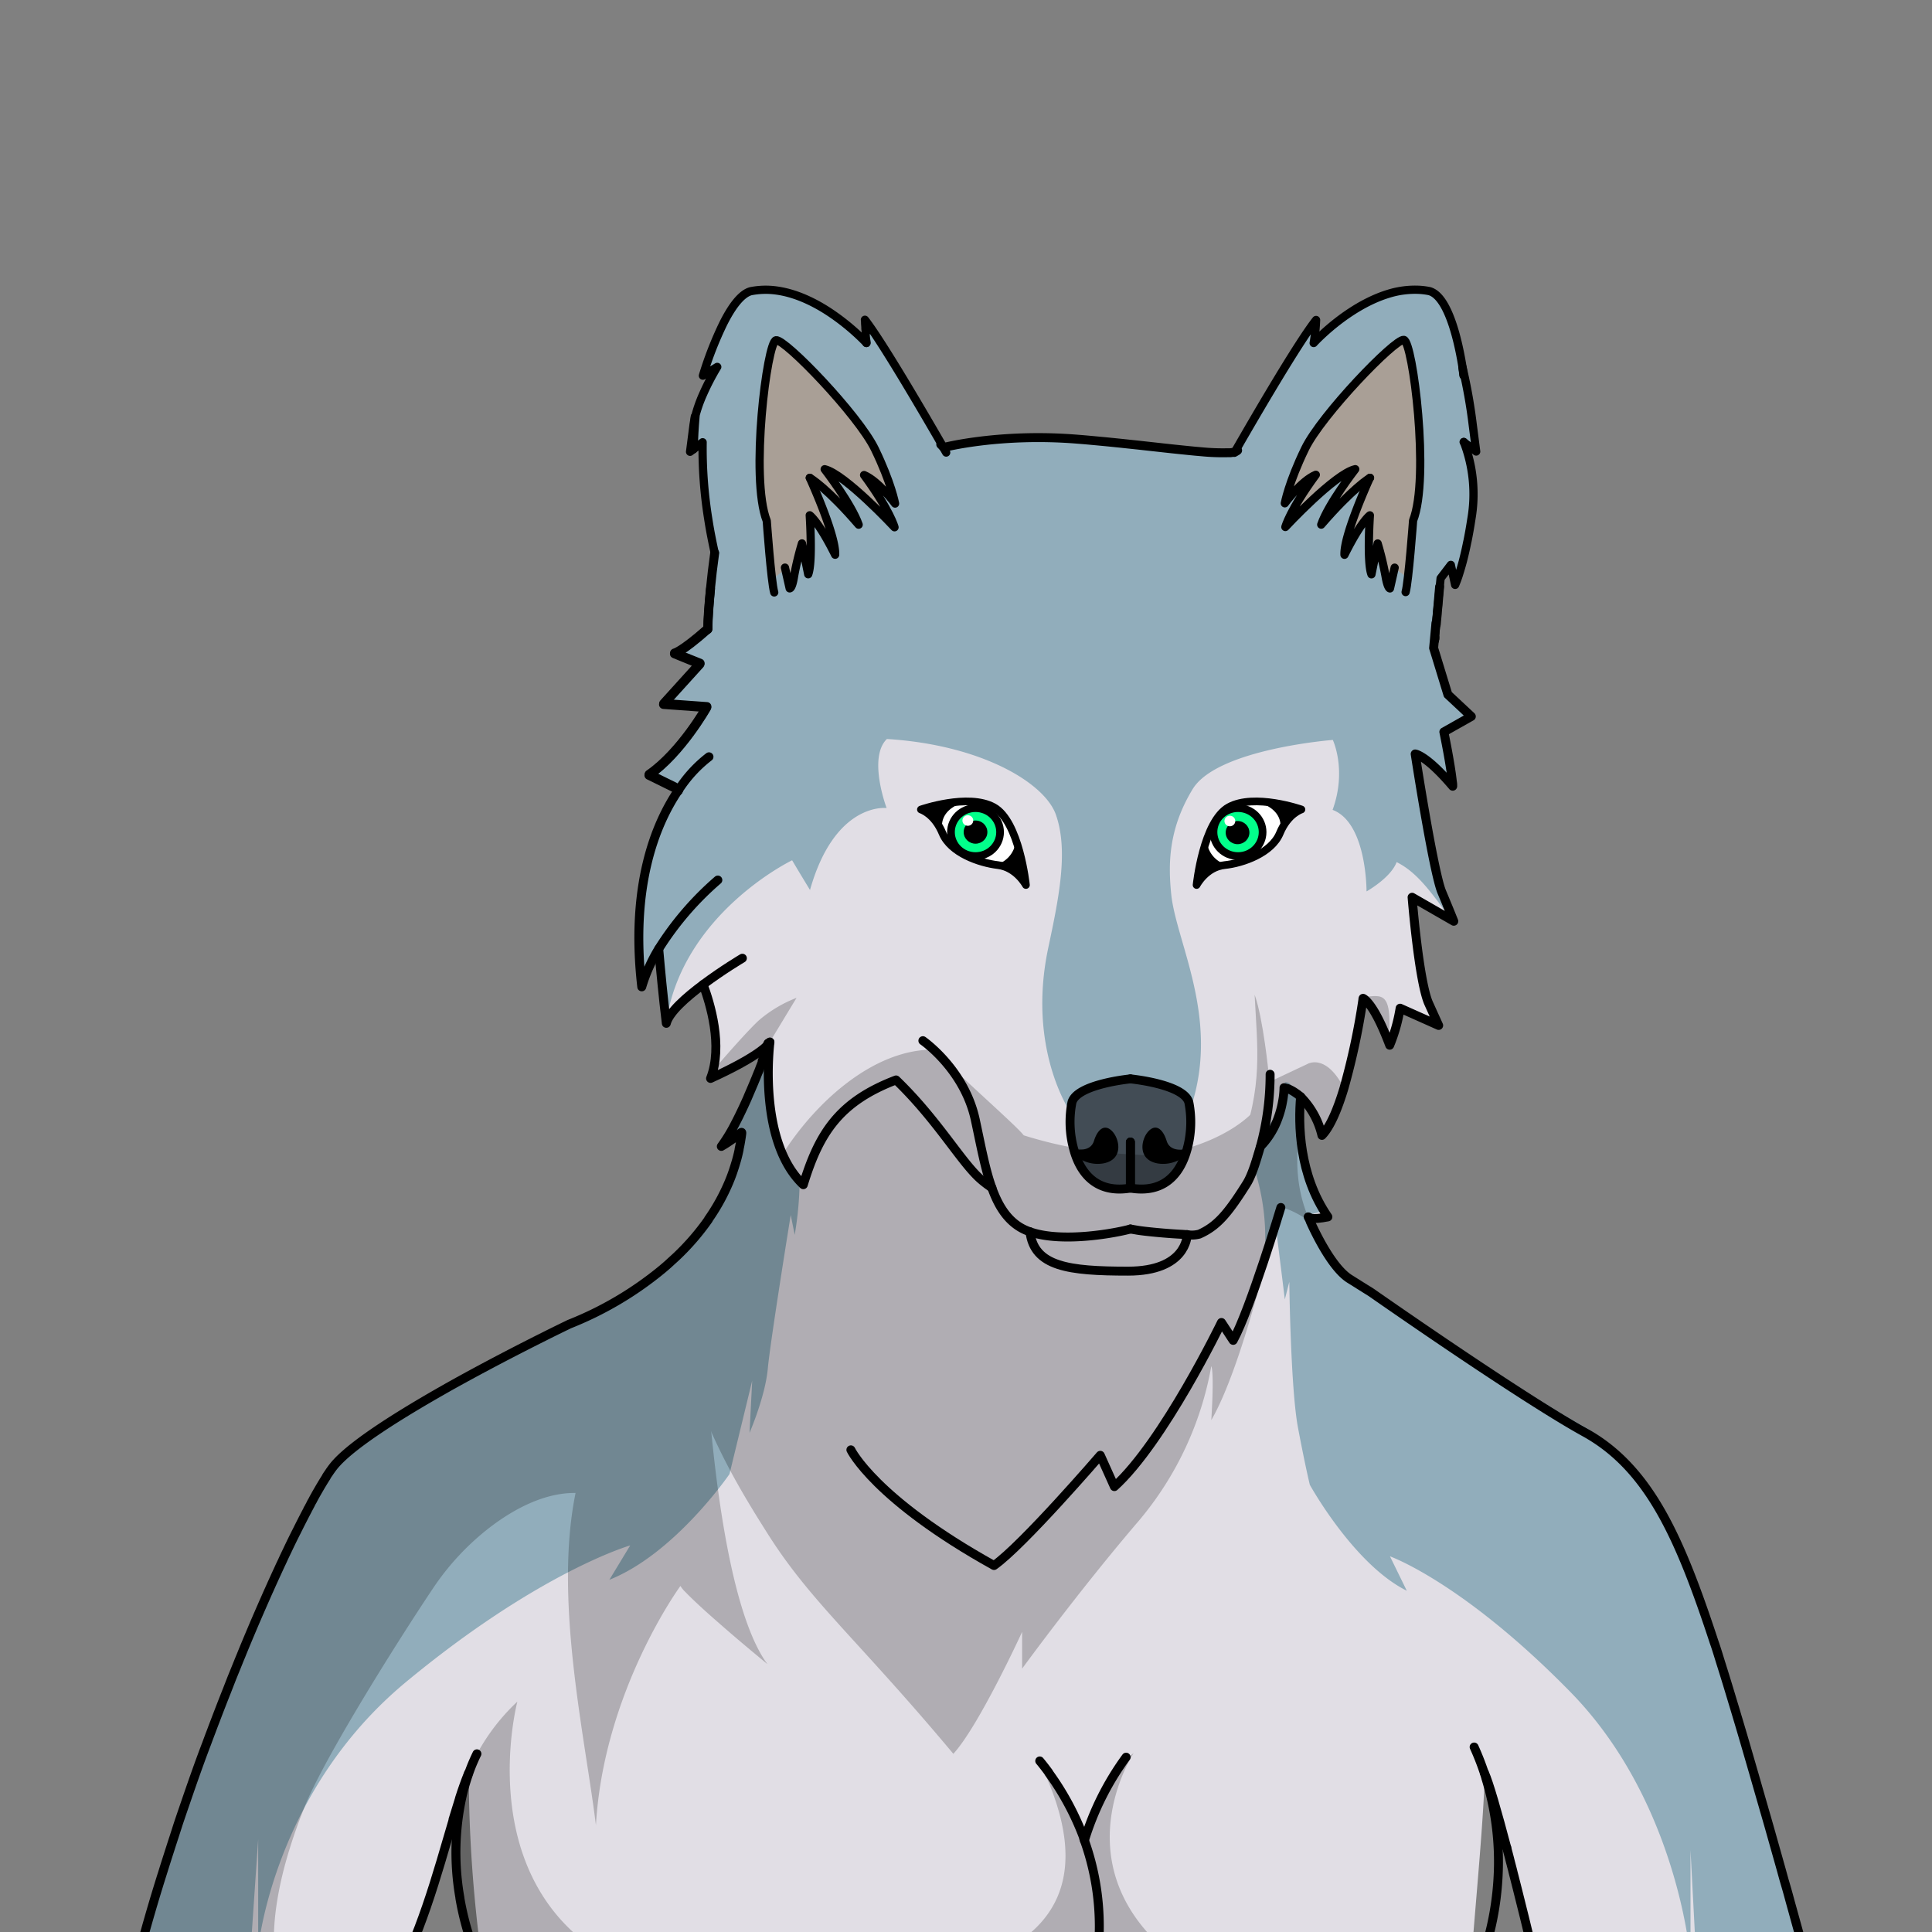 <svg xmlns="http://www.w3.org/2000/svg" viewBox="0 0 432 432">
  <rect x="0" y="0" width="432" height="432" fill="#808080" stroke="none"/>
  <defs>
    <style>.BUNTAI_WOLF_BODY_WOLF_BODY_10_cls-1{isolation:isolate;}.BUNTAI_WOLF_BODY_WOLF_BODY_10_cls-2{fill:#e1dee5;}.BUNTAI_WOLF_BODY_WOLF_BODY_10_cls-3{fill:#91adbb;}.BUNTAI_WOLF_BODY_WOLF_BODY_10_cls-4{fill:#a99f96;}.BUNTAI_WOLF_BODY_WOLF_BODY_10_cls-12,.BUNTAI_WOLF_BODY_WOLF_BODY_10_cls-5,.BUNTAI_WOLF_BODY_WOLF_BODY_10_cls-6,.BUNTAI_WOLF_BODY_WOLF_BODY_10_cls-9{fill:none;stroke:#000;stroke-linecap:round;}.BUNTAI_WOLF_BODY_WOLF_BODY_10_cls-5,.BUNTAI_WOLF_BODY_WOLF_BODY_10_cls-6,.BUNTAI_WOLF_BODY_WOLF_BODY_10_cls-9{stroke-linejoin:round;}.BUNTAI_WOLF_BODY_WOLF_BODY_10_cls-5{stroke-width:2px;}.BUNTAI_WOLF_BODY_WOLF_BODY_10_cls-6{stroke-width:1.84px;}.BUNTAI_WOLF_BODY_WOLF_BODY_10_cls-7{fill:#424c55;}.BUNTAI_WOLF_BODY_WOLF_BODY_10_cls-8{fill:#fff;}.BUNTAI_WOLF_BODY_WOLF_BODY_10_cls-9{stroke-width:1.72px;}.BUNTAI_WOLF_BODY_WOLF_BODY_10_cls-10{opacity:0.22;mix-blend-mode:multiply;}.BUNTAI_WOLF_BODY_WOLF_BODY_10_cls-11{fill:#02ff8b;}.BUNTAI_WOLF_BODY_WOLF_BODY_10_cls-12{stroke-miterlimit:10;stroke-width:1.72px;}</style>
  </defs>
  <g class="BUNTAI_WOLF_BODY_WOLF_BODY_10_cls-1">
    <g id="body">
      <path class="BUNTAI_WOLF_BODY_WOLF_BODY_10_cls-2" d="M400.8,427c-.28-1-.57-2.05-.85-3.09s-.65-2.32-1-3.49c-.18-.66-.36-1.32-.55-2-.92-3.28-1.87-6.63-2.82-10-.32-1.16-.65-2.32-1-3.47-.07-.22-.13-.44-.19-.67-.76-2.66-1.52-5.31-2.28-7.92-.16-.56-.33-1.12-.49-1.69l-1.45-5q-.72-2.46-1.42-4.81c-.23-.79-.46-1.57-.7-2.34,0,0,0,0,0,0l-.57-1.88c-.63-2.09-1.23-4.08-1.82-6l-.42-1.37-.15-.48-.58-1.85c-.1-.31-.19-.6-.28-.9-.23-.74-.47-1.46-.69-2.15l-.24-.72c-7.69-23.41-14.51-39-29-47s-47.71-31.26-47.71-31.26L301.84,286c-3.86-2.35-7.57-10-8.85-12.84h0a.14.14,0,0,1,0-.06c-.24-.52-.38-.87-.43-1l0,0h0a1,1,0,0,0,.41.21h0a9.42,9.42,0,0,0,4-.29c-.27-.4-.54-.8-.79-1.2h0c-4.12-6.6-5.33-14-5.49-19.76V251a51.83,51.83,0,0,1,.18-5.83,10,10,0,0,0-.88-.7,4,4,0,0,1,.43.32c.15.12.3.24.45.38s.23.21.34.33h0a18.13,18.13,0,0,1,4.47,8.33c1.9-1.94,3.55-6,4.91-10.5a157.55,157.55,0,0,0,4.24-19.8c0-.22.05-.34.05-.34h0l.17.1.09.06.09.07.1.09c.1.09.22.2.36.35l.08.08.07.08.15.17.17.21.07.08.1.14c.12.15.25.33.38.52a.86.86,0,0,1,.07.1c.1.15.21.31.32.49l.25.41.15.25a1.09,1.09,0,0,0,.08.15,2.53,2.53,0,0,1,.13.22c.28.5.57,1.06.88,1.7l.07.13q.1.21.21.45c.35.74.71,1.58,1.09,2.52.07.18.15.36.22.55l.09.22.22.54q.15.38.3.78a37,37,0,0,0,2.33-8.27l8.62,3.85-2.22-4.9c-2.21-4.89-3.72-23.76-3.72-23.76l8.9,5.12.42.24s-.82-2.1-2.68-6.53c-.94-2.23-2.45-10.06-3.71-17.27s-2.24-13.6-2.24-13.6a2.3,2.3,0,0,1,.62.21c1.06.47,3.53,2,7.77,7,0-.3,0-.63-.08-1-.42-4-1.9-11.14-1.9-11.14l5.76-3.25,0,0,.38-.21-4.71-4.4-.08-.08-.45-.41-2.43-7.93-.05-.18-.71-2.3s.21-2.19.53-5.63c1.1-2.3,1.09-9,1.09-9l1.29-2.16,3.35.48H324.3a4.3,4.3,0,0,0,.56-.42,12.39,12.39,0,0,0,2.28-2.73c.45-.72.72-1.26.72-1.26l-.39-.07-2-.38,2.66-2.61.27-.26h-.21l-3.13.06c1.91-1.93,3.22-8.14,3.3-8.53-.05.06-.57.76-3.63,5.09,2.28-3.42,3.73-9.85,3.82-10.25-.06.07-.64.77-3.94,4,4.76-8.93-.39-24.76-.39-24.76l-1.38,3.93c-.48-5.39-6.47-19-12.44-24.74-6.3,1.9-11.75,6.3-14.6,8.92-2.1,7.32-5.78,12.21-12.07,20.27-.68.87-1.3,1.73-1.85,2.58h0a43.14,43.14,0,0,0-5.2,3.09,1.35,1.35,0,0,1-.4.21c-3.16,1.12-18.3-1.35-34.45-2.7h0l-.9-.07c-17.36-1.4-29.82,1.86-29.82,1.86l-.61-.36-.07,0c-.89-.52-2.62-1.51-4.9-2.69h0a37.14,37.14,0,0,0-3.74-4.37c-7.87-7.89-12.14-12.39-14.39-20.09-.16-.53-.31-1-.47-1.52-3.6-2.59-8.32-5.17-13.34-5.84h0c-5.51,2.9-11.49,11.49-14.45,17.9a22.13,22.13,0,0,0-1.78,5.06h0c0,.18-.06.35-.08.51,0-.06-.05-.12-.07-.17a30.92,30.92,0,0,0-1.74,5,15.73,15.73,0,0,0-.38,2l-.75,5.8.73-.55,2.08-1.58a99.27,99.27,0,0,0,1.27,17.24c.46,3,1,5.48,1.43,7.52h0c-.4,2.86-.71,5.59-.95,8h0l0,0h0c-.38,4-.55,7.12-.58,8.86l0,0h0l-.67.58-.63.54c-1.72,1.46-3,2.43-3.9,3.07l-.48.32,0,0-.33.2-.28.18-.27.15a4.39,4.39,0,0,1-.79.37h0l.28.11h0l.43.18,4.72,1.93.27.11-.16.18-1,1.08-.08.1-.95,1,0,0-5.36,5.9-.15.16-.43.47h.16l2.52.18,5.51.4,1,.07.52,0,0,0a1.14,1.14,0,0,1-.11.19c-.11.2-.31.53-.58,1l-.3.47c-.4.64-.92,1.44-1.54,2.33-.24.36-.5.73-.78,1.12l-.43.58-.12.16c-.55.74-1.14,1.52-1.79,2.3l-.75.89c-.59.7-1.22,1.4-1.87,2.07-.05.05-.1.11-.16.16-.4.41-.81.81-1.22,1.2s-.68.62-1,.92-.61.52-.92.76-.87.68-1.32,1l.17.08.16.08,2.14,1.05.29.14.54.27.44.21.39.2.27.13.22.11.79.39.18.09.08,0h0l.88.68a1.63,1.63,0,0,0-.11.17c-.17.24-.33.49-.5.75a.25.25,0,0,1,0,.07c-.32.51-.65,1-1,1.6l-.48.86q-.26.44-.48.9c-.2.38-.39.77-.59,1.17a.36.36,0,0,0,0,.09l-.45.95c-.15.32-.3.65-.44,1s-.29.68-.43,1-.28.71-.41,1.07c-.34.87-.65,1.77-.95,2.72l-.3,1a.49.49,0,0,1,0,.11c-.35,1.21-.68,2.48-1,3.81-.11.5-.22,1-.32,1.53s-.18.92-.26,1.39a4.51,4.51,0,0,0-.09.53c-.06.33-.12.67-.17,1,0,.1,0,.2,0,.3-.07.49-.14,1-.2,1.5-.25,2-.43,4-.51,6.23,0,.37,0,.74,0,1.11s0,.74,0,1.12c0,1.14,0,2.32,0,3.53,0,.37,0,.75,0,1.13s0,.6,0,.91a.62.62,0,0,0,0,.19c0,.6.06,1.2.11,1.82,0,.28,0,.56.06.85,0,.47.07.94.12,1.42,0,.26,0,.51.07.78s.07.58.1.88l.06.57s0,0,0,0,.09-.32.14-.48a0,0,0,0,1,0,0c0-.19.11-.38.18-.58a4.59,4.59,0,0,1,.15-.44.06.06,0,0,1,0,0,1.43,1.43,0,0,1,.09-.27c0-.12.08-.23.13-.35.22-.6.46-1.2.72-1.78.05-.1.09-.21.14-.31l.12-.26c.12-.27.25-.53.38-.8l.12-.25.06-.11a.83.83,0,0,1,.07-.13.54.54,0,0,1,0-.11,1.09,1.09,0,0,1,.08-.15.3.3,0,0,1,.06-.11l.09-.19a2,2,0,0,0,.11-.2c.1-.2.21-.39.32-.58a.16.16,0,0,1,0-.07c.1-.2.21-.39.33-.59s.22-.39.34-.58c0,.19,0,.39.05.59,0,0,0,.1,0,.15s0,.3,0,.45l.06.66,0,.38c0,.17,0,.35.05.53s0,.1,0,.16c0,.59.11,1.21.16,1.83l.06.57c0,.27,0,.54.07.81s0,.32,0,.48q.09.89.18,1.8c.11,1.09.22,2.2.35,3.3.17,1.66.36,3.32.56,4.93.6-2.46,4.39-5.82,8.24-8.68,1.14,3.05,3,9.05,2.83,14.91,0,.23,0,.47,0,.7,0,.57-.09,1.12-.18,1.68,0,.17-.05.34-.08.51-.08.47-.17.93-.29,1.39v0a.75.75,0,0,1,0,.16,0,0,0,0,1,0,0c0,.1,0,.2-.08.3l-.09.3a1.42,1.42,0,0,1-.05.16c0,.12-.08.24-.12.36s-.12.35-.19.52l1-.48.09,0h0l.81-.38.07,0,.92-.45,1.21-.6.69-.35h0l.15-.08a41.79,41.79,0,0,0,6.67-4.06h0c.42-.33.73-.61,1-.83l.06-.06,0,0s0,0,0,0l.14-.16h0a2.84,2.84,0,0,0,.31-.41h0c-.08.21-.28.75-.57,1.55-1.4,3.8-5.05,13.26-8.57,19.14h0a26.93,26.93,0,0,1-1.63,2.46c.54-.31,1-.6,1.43-.88a23.49,23.49,0,0,0,2.39-1.73c.81-.66.81-.74.72,0,0,.35-.09.7-.15,1-.11.75-.25,1.49-.41,2.21a42.71,42.71,0,0,1-6.93,15.76,54.52,54.52,0,0,1-7.24,8.36s0,0,0,0c-.5.48-1,.94-1.52,1.39s-1.1,1-1.65,1.43a77.37,77.37,0,0,1-20.67,12.29s-2,.94-5.13,2.52l-.29.15c-5.19,2.59-13.43,6.81-21.67,11.43l-1.12.64c-9.76,5.51-19.31,11.51-23.56,16l-.46.51a15,15,0,0,0-1,1.22.76.76,0,0,1-.08.11c-.68.94-1.45,2.16-2.32,3.61-.54.92-1.12,1.94-1.73,3.05l-.17.32-.24.45L69,337.27c-.06.11-.12.22-.17.33-.76,1.45-1.57,3-2.41,4.71-.63,1.29-1.3,2.65-2,4.07l-.41.86L63.16,349l-.21.45c-.21.45-.42.91-.64,1.37-.71,1.54-1.44,3.14-2.17,4.78l-.89,2q-1.35,3-2.73,6.29l-.92,2.18-.93,2.23-.81,2a1.69,1.69,0,0,0-.12.28c-.16.38-.32.76-.47,1.15l-1.42,3.49q-.59,1.47-1.17,3-1.3,3.3-2.6,6.7c-.32.82-.63,1.65-.94,2.48h0c-.32.83-.63,1.67-.94,2.51-1.56,4.2-3.11,8.5-4.61,12.86l-.9,2.62-.11.3L39.8,408l-.88,2.64c-.29.88-.58,1.77-.86,2.65-.57,1.77-1.14,3.55-1.69,5.32-1.78,5.71-3.45,11.43-5,17.1H92.7c.86-3.11,1.74-6.23,2.64-9.3,2-6.95,4-13.63,5.94-19.35,0-.05,0-.1,0-.15.44-1.3.86-2.54,1.28-3.73v0c.38-1.08.76-2.12,1.13-3.1.26-.7.52-1.38.77-2h0c.14-.37.29-.72.43-1.07q-.06,2.91,0,5.76a309.51,309.51,0,0,0,2.52,33H329.17c1.16-14.44,2.51-28.87,2.83-38.76.07.16.15.33.23.53a.08.08,0,0,1,0,.05c.27.64.58,1.48.92,2.52h0c.61,1.83,1.32,4.23,2.11,7.05.44,1.56.89,3.23,1.35,5l.47,1.79c.17.63.34,1.26.5,1.91s.32,1.23.48,1.86c.09.32.17.65.25,1q.26,1,.51,2c.25,1,.51,2,.77,3.06q.27,1.06.54,2.16c.25,1,.49,2,.75,3,.12.52.25,1,.38,1.56l.69,2.85.6,2.47h60.64C402.45,433,401.64,430,400.8,427ZM288,243.38l-.06,0,.05,0Zm1.34.67,0,0-.09,0Zm-.71-.39-.05,0Zm-1.43-.17a1.56,1.56,0,0,0,0-.2c0,.1,0,.25,0,.45v-.06A1.28,1.28,0,0,0,287.15,243.49Zm0,.32v0Zm0,.22v0c0,.07,0,.13,0,.19h0A.71.71,0,0,0,287.12,244Zm-.06.63h0l0,.26s0-.1,0-.15A.34.34,0,0,0,287.06,244.66Zm-.06.57c0,.1,0,.21-.05.31a1.66,1.66,0,0,0,0-.22Zm-.19,1.15c0,.24-.09.47-.15.72.06-.25.1-.48.14-.71Zm.06-.34a.69.69,0,0,1,0,.13A.69.69,0,0,0,286.87,246Zm-.23,1.16c-.06.28-.13.56-.21.85,0-.05,0-.11,0-.17C286.54,247.65,286.59,247.42,286.64,247.2Zm-.44,1.63,0,.07v-.07Zm-.28.84c-.06.17-.12.34-.19.51C285.8,250,285.86,249.84,285.92,249.67Zm-.46,1.2-.15.32Zm-1,2.08-.18.31Zm-1.56,2.27-.07.08,0,0Zm-2,4.46c0,.1-.06.19-.1.29l0-.09A1.59,1.59,0,0,0,280.88,259.68Zm.22-.73.24-.77c-.09.31-.19.63-.29.95A1.21,1.21,0,0,0,281.1,259Zm-7.27,12.74c-.22.25-.43.49-.65.72ZM271,274.34l0,0c-.19.14-.38.28-.58.41l.22-.16Zm.2-.14.1-.07-.19.14Zm-33,2.4a25.67,25.67,0,0,1-7.92-1.17h0A25.67,25.67,0,0,0,238.22,276.6Zm-48.17-29.36.09-.07c-.23.19-.46.38-.68.58.17-.16.35-.31.53-.46Zm-8.75,12.81s0-.08,0-.12l0,0a2,2,0,0,1,.1-.26c.06-.17.13-.33.2-.49-.19.47-.38,1-.56,1.45l.12-.35A1.67,1.67,0,0,1,181.3,260.05Zm-.68,1.81h0v0l0-.08.06-.16c0-.1.07-.19.1-.28h0v0c-.17.48-.34.95-.51,1.44l.06-.19C180.47,262.31,180.55,262.08,180.62,261.86Zm-4.85-2.11s0,0,0,0l0,.06h0l-.06-.11v0Zm-2.2-5.58a1.61,1.61,0,0,0,.09.29c0-.14-.09-.28-.13-.42a.19.19,0,0,1,0,.07A.14.14,0,0,0,173.57,254.17Zm.23.76,0,0a1.87,1.87,0,0,1-.07-.22C173.77,254.81,173.78,254.87,173.8,254.93Zm-.55-1.93a1.6,1.6,0,0,0-.05-.21h0A1.6,1.6,0,0,1,173.25,253Zm-.68-3.25c.06.38.13.75.21,1.13,0,0,0,.06,0,.09q-.23-1.09-.39-2.19a2,2,0,0,1,0,.24C172.48,249.27,172.52,249.51,172.57,249.75Zm.39,2-.06-.25Zm-.56-3.09c0-.23-.07-.46-.1-.69,0,.19,0,.37.08.56A.59.59,0,0,0,172.4,248.66Zm-.6-9.26v0Zm0-1.12v0Zm.26,7.79c0-.41-.07-.81-.1-1.21C172,245.26,172,245.66,172.08,246.07ZM172,234.64a.13.13,0,0,1,0,.06c0-.44.07-.79.1-1.06a.43.43,0,0,0,0,.05q0,.28-.06.69A2.11,2.11,0,0,0,172,234.64Zm.1-1.16s0-.1,0-.14a.15.15,0,0,1,0,.06A.25.25,0,0,1,172.11,233.48Zm.15,14.18h0Zm-.11-14.53h0V233S172.15,233.09,172.15,233.13Zm-.22,2.65a1.34,1.34,0,0,0,0,.2Zm-.05.85v0Zm2.49,20,.1.27c0-.1-.08-.21-.11-.31S174.36,256.6,174.37,256.61Zm.59,1.48c-.05-.13-.1-.26-.16-.39l.12.28.06.15Zm2.66,4.6.08.1Zm4.21-3.93c.09-.22.18-.44.28-.66a.14.14,0,0,1,0-.06c.12-.28.25-.56.38-.83C182.27,257.71,182.05,258.24,181.83,258.76Zm1.1-2.41a.21.21,0,0,1,0-.07c.16-.33.33-.65.51-1l0,0a.3.3,0,0,1,0-.08c.15-.29.32-.58.49-.86a.41.41,0,0,1,.05-.09c.08-.15.17-.3.26-.44.23-.37.46-.73.71-1.08a5.62,5.62,0,0,1,.35-.5c.14-.21.29-.42.45-.62a5.56,5.56,0,0,1,.42-.54c.13-.16.26-.32.4-.47-.28.33-.56.67-.82,1A29.47,29.47,0,0,0,182.93,256.35Zm3.82-5.86c.13-.17.27-.32.41-.49s.31-.34.48-.51C187.33,249.82,187,250.15,186.75,250.49Zm2-2.15c.16-.16.33-.31.51-.46-.35.31-.68.63-1,1Zm2.23-1.86.47-.34c-.36.26-.72.52-1.06.79C190.62,246.77,190.82,246.62,191,246.48Zm.67-.48.37-.27.18-.12c.21-.15.43-.29.65-.42Zm2.09-1.36c.3-.18.61-.36.93-.53h0C194.4,244.28,194.09,244.46,193.78,244.64Zm6.26-3-1.16.46c-.75.32-1.47.64-2.17,1,.34-.17.7-.33,1.06-.49l1.11-.48.57-.23.91-.36Zm52.19,42.59h0c13,0,13.22-7.77,13.23-8.17L264.4,276c-3.61-.17-8.56-.66-10.11-.93l-1.53-.26h0l1.53.26c1.55.27,6.5.76,10.11.93l1.06.07C265.45,276.47,265.18,284.24,252.23,284.24Zm16.7-8.63,0,0c-.25.13-.49.25-.75.36Zm1.14-.64c-.22.14-.45.27-.68.4C269.62,275.24,269.85,275.11,270.07,275Zm2.36-1.81.54-.53Zm3.36-4,.15-.21-.05.07Zm1.13-1.62-.35.51-.41.58c.12-.16.24-.33.35-.5l.06-.08.17-.25.31-.47c.14-.19.27-.39.4-.6Zm1.88-2.91a9.32,9.32,0,0,0,.47-.84C279.12,264.13,279,264.41,278.8,264.67Zm1.35-2.89h0l-.36.9C279.92,262.38,280,262.08,280.15,261.78Zm1.47-4.54a3.59,3.59,0,0,0,.11-.41s0,0,0-.05l.15-.5C281.81,256.58,281.72,256.91,281.62,257.24Z" />
      <path class="BUNTAI_WOLF_BODY_WOLF_BODY_10_cls-3" d="M178.81,263.26s0,.31,0,.85a78.4,78.4,0,0,1-1.11,12l-.89-4.43s-4.55,28.08-5.13,34.37-4.08,14.33-4.08,14.33l.59-11.65-5.07,20.87s-12.18,17.81-26.86,23.64c4.08-6.73,4.59-7.57,4.65-7.68-.63.18-20.73,6.2-50.09,30.51C61,400.77,57.73,435.72,57.73,435.72V411.26l-1.67,24.46H31.4c1.52-5.67,3.19-11.39,5-17.1.55-1.77,1.12-3.55,1.69-5.32.28-.88.57-1.77.86-2.65L39.8,408l.78-2.34.11-.3.9-2.62c1.5-4.36,3-8.66,4.61-12.86.31-.84.62-1.68.94-2.51h0c.31-.83.62-1.66.94-2.48q1.29-3.4,2.6-6.7.59-1.5,1.17-3l1.42-3.49c.15-.39.31-.77.47-1.15a1.69,1.69,0,0,1,.12-.28l.81-2,.93-2.23.92-2.18q1.38-3.24,2.73-6.29l.89-2c.73-1.64,1.46-3.24,2.17-4.78.22-.46.43-.92.64-1.37l.21-.45.83-1.77.41-.86c.68-1.42,1.35-2.78,2-4.07.84-1.69,1.65-3.26,2.41-4.71,0-.11.11-.22.17-.33l.62-1.14.24-.45.17-.32c.61-1.11,1.19-2.13,1.73-3.05.87-1.45,1.64-2.67,2.32-3.61a.76.76,0,0,0,.08-.11,15,15,0,0,1,1-1.22l.46-.51c4.25-4.45,13.8-10.45,23.56-16l1.12-.64c8.24-4.62,16.48-8.84,21.67-11.43l.29-.15c3.17-1.58,5.13-2.52,5.13-2.52A77.37,77.37,0,0,0,148,283.87c.55-.46,1.11-.93,1.65-1.43s1-.91,1.52-1.39c0,0,0,0,0,0a54.52,54.52,0,0,0,7.24-8.36,42.71,42.71,0,0,0,6.93-15.76c.16-.72.3-1.46.41-2.21.06-.34.11-.69.15-1,.09-.72.09-.64-.72,0v-.23l-2.2.37h0l-.49.09,9-19.11.06-.13.46-1a72.48,72.48,0,0,0-.38,10.83,30.55,30.55,0,0,0,1.78,9.66c.19.45.37.88.55,1.29s.25.58.38.85a34.3,34.3,0,0,0,2.52,4.6,1,1,0,0,0,.1.15,9.69,9.69,0,0,0,1.83,2.17Z" />
      <path class="BUNTAI_WOLF_BODY_WOLF_BODY_10_cls-3" d="M403.16,435.72h-24L378,413.67v24.47s-.07-.86-.26-2.42c-1.1-8.32-6.16-36.42-26.45-57.24C327.16,353.79,310.8,348,310.8,348l3.76,7.69C302.71,349.82,292.88,332,292.88,332s-1-4.06-2.65-12.79-1.94-32.57-1.94-32.57l-1,3.91c-1-8.22-2.18-17.48-2.18-17.48s-.7,2.27-2.28,6.56c0-.34,0-.68.05-1a50,50,0,0,0-2.47-17.49c-.15-.45-.24-.69-.24-.69s-.47.77-.48.23.39-2.2,2-6.87a2.29,2.29,0,0,0,.23-.21,14.76,14.76,0,0,0,3.15-4h0a19.23,19.23,0,0,0,2.12-6.44c.1-.73.12-1.17.12-1.17a1.5,1.5,0,0,1,1.3.57,0,0,0,0,1,0,0h0a8.67,8.67,0,0,1,1.36,1.9v0c.17.31.27.52.27.52s0,.37.06,1v.11c.06,1.08.18,2.85.37,4.9v0c.36,4,1,9.12,2,12.09v0a4.29,4.29,0,0,0,.16.43.14.14,0,0,0,0,.07l.06.17a2.44,2.44,0,0,0,.1.24l0,.09c.36.89.7,1.67,1,2.36q.19.38.36.72a20.31,20.31,0,0,0,2.12,3.56h-.1l-.27.06h0l-3.46.84s.09.22.28.65h0c.49,1.09,1.66,3.53,3.7,7.11v0s0,0,0,0l.1.17a15.41,15.41,0,0,0,1.76,2.42l0,0c.13.16.26.31.4.46s.48.53.74.78l0,0,.41.39,0,0,.4.34.43.32c.14.11.29.2.43.29l4.77,2.92s33.2,23.23,47.71,31.26,21.32,23.6,29,47l.65,2c.22.69.46,1.41.69,2.15.09.3.18.59.28.9l.58,1.85.15.48.42,1.37c.14.47.29.94.43,1.41s.29,1,.44,1.45c.35,1.15.7,2.33,1.06,3.53.21.68.42,1.37.62,2.07.67,2.24,1.35,4.56,2,6.93.32,1.1.64,2.21,1,3.33a.32.32,0,0,1,0,.09c1,3.34,2,6.76,2.93,10.19.07.23.14.46.2.7q.88,3.12,1.76,6.23.27.9.51,1.8c.32,1.12.63,2.23.94,3.34.48,1.7.95,3.39,1.41,5.05.16.56.31,1.11.46,1.65.3,1.1.6,2.18.9,3.25a1.42,1.42,0,0,1,.05.16c.21.76.42,1.5.62,2.24.07.26.15.51.21.77C401.94,431.26,402.57,433.55,403.16,435.72Z" />
      <path class="BUNTAI_WOLF_BODY_WOLF_BODY_10_cls-3" d="M327.32,98.83A32.58,32.58,0,0,1,329,116.07c-.27,1.79-.56,3.4-.85,4.84h.21l-.27.26c-.22,1.1-.44,2.1-.66,3l.39.07s-.27.54-.72,1.26c-.35,1.3-.67,2.35-.93,3.16h.72l-3.41-.8-1.09,1.62s-.13,7.51-1.23,9.81c-.32,3.44-.53,5.63-.53,5.63l.71,2.3-.12.12.17.06.38.13,2.5,8.21.08.08,4.33,4.61,0,0-5.24,3.6,1.81,11.24-.43-.45c-1.33-1.36-5.44-5.42-7.69-6,.38,3,.88,7.94,1.62,13.39,1.18,8.76,3,18.75,6,23.56-3.81-4.65-7.13-10.37-12.46-13-1.31,3.52-6.73,6.55-6.73,6.55s.1-15.35-7.59-18.23c3.24-8.92.05-15.64.05-15.64s-25.87,2-31.34,11-5.47,16.83-4.79,23.52c1.11,10.78,11,27.83,4.39,47.66l-.21-.1c-7.92-3.89-17-2.09-26.7,1.19h0c-.35-.51-9.68-14.43-5-36.67,2.33-11,4.55-21.55,1.81-29.65-2.28-7.17-16.52-15.84-37.87-17.16-4.31,4.2-.06,15.44-.06,15.44s-11.53-1.48-17.13,18.32c-2.56-4.19-4-6.64-4-6.64s-24.7,11.88-28.19,36.47a136.75,136.75,0,0,0-1.63-15.9s0-.1,0-.15l-3.81,7.84s0,0,0,0-4.5-11.91,2-30.61a.49.49,0,0,0,0-.11,81.26,81.26,0,0,1,5.54-12.34.25.25,0,0,0,0-.07c-.12-.68-.18-1.07-.22-1.3l0-.3h0l-.08,0-.18-.09-.79-.39-.22-.11-.27-.13-.39-.2-.44-.21-.54-.27-.29-.14-2.14-1.05a40.33,40.33,0,0,0,3.66-3.34l.12-.13a46.25,46.25,0,0,0,4.94-6l.12-.16a36.85,36.85,0,0,0,3.14-5.5c0-.08.07-.15.1-.23l.17-.38c-6.44-.37-8.28-.63-8.75-.72h0l-.13,0,.15-.16c.29-.28.94-.92,1.76-1.76l.2-.21c1.05-1.09,2.33-2.46,3.4-3.75l0,0c.35-.43.67-.83.95-1.22l.08-.1a9.7,9.7,0,0,0,.77-1.17l.11-.2a2.89,2.89,0,0,0,.15-.31c-3.48-1.15-4.41-1.84-4.66-2.13-.09-.1-.09-.15-.09-.16l6.58-5.07,0,0,0,0c0-1.82.22-5,.6-8.86h0c.24-2.43.55-5.16.95-8h0c-.47-2-1-4.54-1.43-7.52a99.27,99.27,0,0,1-1.27-17.24L155,100.4l-.73.55.75-5.8a15.73,15.73,0,0,1,.38-2,30.92,30.92,0,0,1,1.74-5l.15-.34h0a22.13,22.13,0,0,1,1.78-5.06L157.17,84a79.86,79.86,0,0,1,4.53-11.67,0,0,0,0,1,0,0c1.77-3.54,3.93-6.65,6.17-7.24a17.46,17.46,0,0,1,5.67-.16h0c5,.67,9.74,3.25,13.34,5.84a50.54,50.54,0,0,1,5.95,5c.1.09.19.19.28.28s.32.32.41.42l.19.2a.43.43,0,0,0,0-.13.74.74,0,0,0,0-.12c0-.17-.06-.4-.11-.72,0-.13,0-.27-.05-.42s0-.22,0-.34a1.93,1.93,0,0,1,0-.27c0-.16,0-.33,0-.52s-.05-.48-.07-.75a1.37,1.37,0,0,0,0-.19c0-.3-.05-.61-.06-1s0-.48-.05-.74c3.71,4.79,12.39,19.58,17.15,27.83h0l.11.11.61.36S223.54,96.59,240.9,98l.9.07h0c16.15,1.35,31.29,3.82,34.45,2.7,4.51-7.85,14-24.15,18-29.21a39,39,0,0,1-.54,5.15s.77-.85,2.12-2.09c2.85-2.62,8.3-7,14.6-8.92a19.94,19.94,0,0,1,7-.88,15.88,15.88,0,0,1,2.14.28c5.28,1.41,7.42,16.8,7.67,18.72L327,82.05a119.32,119.32,0,0,1,2.33,13.11l.75,5.8Z" />
      <path class="BUNTAI_WOLF_BODY_WOLF_BODY_10_cls-4" d="M313.64,76c-1.84.24-12.08,11-17.8,18.31s-7.38,16.88-7.38,16.88l3.53-2.8-3.08,7.11s11.27-8.85,12.49-9.38c-2.19,4.36-4.4,8.59-4.4,8.59s9.32-8,9.79-7.83c-3.82,8.12-4.15,12.32-4.15,12.32l4.18-3,.46,10.9,1.23-4,2.12,6,1.31-1.8a9.54,9.54,0,0,1,3,2.31,165.08,165.08,0,0,1,2.17-18.57C319,100.26,315.48,75.79,313.64,76Z" />
      <path class="BUNTAI_WOLF_BODY_WOLF_BODY_10_cls-4" d="M191.78,94.44c-5.71-7.32-15.95-18.07-17.79-18.3s-5.33,24.23-3.49,35.06a168,168,0,0,1,2.17,18.57,9.54,9.54,0,0,1,3-2.31l1.3,1.8,2.13-6,1.22,4,.47-10.89,4.18,2.94s-.34-4.19-4.15-12.32c.46-.12,9.78,7.83,9.78,7.83s-2.2-4.23-4.39-8.59c1.22.53,12.49,9.38,12.49,9.38l-3.09-7.11,3.54,2.8S197.5,101.77,191.78,94.44Z" />
      <path class="BUNTAI_WOLF_BODY_WOLF_BODY_10_cls-5" d="M265.46,276.06h0c0,.4-.28,8.17-13.23,8.17-13.27,0-21-1-21.93-8.81" />
      <path class="BUNTAI_WOLF_BODY_WOLF_BODY_10_cls-5" d="M281.9,256.28c.16-.16.31-.33.47-.5a17.4,17.4,0,0,0,2.25-3.2c.1-.18.2-.36.29-.54a19.37,19.37,0,0,0,1-2.4.08.08,0,0,0,0,0c.09-.25.17-.49.24-.73a19.35,19.35,0,0,0,.61-2.48h0a18.31,18.31,0,0,0,.35-3.21v0a4.44,4.44,0,0,1,.63.18l.15,0a8.74,8.74,0,0,1,1.35.67l.14.09.52.35s0,0,0,0a4,4,0,0,1,.43.32c.15.12.3.24.45.38s.23.21.34.33h0a18.13,18.13,0,0,1,4.47,8.33c1.9-1.94,3.55-6,4.91-10.5a157.55,157.55,0,0,0,4.24-19.8c0-.22.05-.34.05-.34s2.15.75,5.51,9.35l.14.35q.15.38.3.78a37,37,0,0,0,2.33-8.27l8.62,3.85-2.22-4.9c-2.21-4.89-3.72-23.76-3.72-23.76l8.9,5.12.42.24s-.82-2.1-2.68-6.53c-.94-2.23-2.45-10.06-3.71-17.27s-2.24-13.6-2.24-13.6a2.3,2.3,0,0,1,.62.21c1.06.47,3.53,2,7.77,7,0-.3,0-.63-.08-1-.42-4-1.9-11.14-1.9-11.14l5.76-3.25,0,0,.38-.21-4.71-4.4-.53-.49-2.43-7.93-.05-.18-.71-2.3s.21-2.19.53-5.63" />
      <path class="BUNTAI_WOLF_BODY_WOLF_BODY_10_cls-5" d="M151.72,176.61l-.88-.68-5.7-2.8c7.22-5,12.93-15.14,12.93-15.14l-9.67-.7,8.15-9L150.84,146s1.52-.24,7.46-5.48c0-1.74.2-4.9.58-8.86h0" />
      <path class="BUNTAI_WOLF_BODY_WOLF_BODY_10_cls-5" d="M160.51,196.78a68.27,68.27,0,0,0-13.23,15.4,35.75,35.75,0,0,0-3.78,8.48c-2.61-22.64,3.1-36.49,8.22-44a29.39,29.39,0,0,1,6.81-7.44" />
      <path class="BUNTAI_WOLF_BODY_WOLF_BODY_10_cls-5" d="M166,214.26s-4.43,2.62-8.77,5.88c-3.85,2.86-7.64,6.22-8.24,8.68-.7-5.67-1.29-12-1.7-16.64" />
      <path class="BUNTAI_WOLF_BODY_WOLF_BODY_10_cls-5" d="M172.16,233c-.11,1-2.68,22.33,7.46,31.9,3.5-11.42,7.92-18.53,20.74-23.42,9.44,9.09,14.68,18.64,19.11,22.37a24,24,0,0,0,2.33,1.75" />
      <path class="BUNTAI_WOLF_BODY_WOLF_BODY_10_cls-5" d="M157.22,220.14c1.55,4.14,4.51,13.74,1.66,21,11.3-5.17,13-7.67,13.26-8.09" />
      <path class="BUNTAI_WOLF_BODY_WOLF_BODY_10_cls-5" d="M252.76,274.81c-2.83.8-15.07,3.22-22.46.62h0a12.22,12.22,0,0,1-1.28-.52,10.33,10.33,0,0,1-1.49-.86c-2.69-1.85-4.42-4.77-5.73-8.4-1.55-4.31-2.5-9.62-3.73-15.3-2.45-11.27-11.71-17.65-11.71-17.65" />
      <path class="BUNTAI_WOLF_BODY_WOLF_BODY_10_cls-5" d="M31.4,435.72c1.52-5.67,3.19-11.39,5-17.1.55-1.77,1.12-3.55,1.69-5.32.28-.88.57-1.77.86-2.65L39.8,408c.29-.88.59-1.76.89-2.64l.9-2.62c1.5-4.36,3-8.66,4.61-12.86.31-.84.62-1.68.94-2.51h0c.31-.83.62-1.66.94-2.48q1.29-3.4,2.6-6.7.59-1.5,1.17-3l1.42-3.49c.15-.39.31-.77.47-1.15a1.69,1.69,0,0,1,.12-.28c.26-.67.54-1.33.81-2l.93-2.23.92-2.18q1.38-3.24,2.73-6.29c.3-.68.59-1.35.89-2,.73-1.64,1.46-3.24,2.17-4.78.21-.46.42-.92.64-1.37l.21-.45c.27-.6.55-1.19.83-1.77l.41-.86c.67-1.42,1.34-2.78,2-4.07q1.26-2.54,2.41-4.71c0-.11.11-.22.17-.33.17-.33.35-.65.52-1s.22-.42.34-.62.11-.21.16-.31h0c.15-.28.3-.56.45-.82l.19-.35c.38-.66.74-1.29,1.09-1.88.11-.18.21-.36.32-.53.31-.53.61-1,.91-1.47,0,0,0,0,0-.05.17-.28.35-.55.53-.8l.22-.33,0,0a.91.91,0,0,1,.11-.16l.09-.12c.14-.21.28-.4.42-.58a3.92,3.92,0,0,1,.25-.32,3.25,3.25,0,0,1,.23-.29l.22-.26a2.77,2.77,0,0,1,.24-.25c.07-.09.15-.17.23-.26,4.25-4.45,13.8-10.45,23.56-16l1.12-.64c8.24-4.62,16.48-8.84,21.67-11.43l.29-.15.58-.29,1.56-.77.75-.37,1.17-.57.38-.18.69-.34A77.37,77.37,0,0,0,148,283.87c.55-.46,1.11-.93,1.65-1.43s1-.91,1.52-1.39c0,0,0,0,0,0a54.52,54.52,0,0,0,7.24-8.36l0-.06a44.85,44.85,0,0,0,4.57-8.26c.42-1,.8-2,1.13-3.05q.18-.53.33-1.05c.23-.73.43-1.47.61-2.23.08-.33.15-.66.22-1l0-.12c.16-.72.3-1.46.41-2.21.06-.34.11-.69.15-1,.15-1.15,0-.27-3.11,1.75-.42.28-.89.57-1.43.88a37.93,37.93,0,0,0,3.16-5.21c.3-.57.6-1.16.89-1.76.6-1.23,1.19-2.49,1.75-3.75l.42-1c.54-1.24,1.06-2.47,1.53-3.62l.1-.24c.08-.22.17-.43.25-.63s.1-.25.16-.38,0,0,0,0a1.6,1.6,0,0,1,.1-.23l.38-1c.1-.24.19-.49.29-.72a2.09,2.09,0,0,1,.11-.3l0-.07s0,0,0,0l0-.08,0-.06c0-.08,0-.15.08-.22s.07-.19.11-.28q.13-.37.27-.72l.11-.27.06-.17a.61.61,0,0,1,0-.12.38.38,0,0,1,0-.1.42.42,0,0,1,0-.1c.11-.32.22-.61.32-.86s.09-.27.14-.39a0,0,0,0,1,0,0l.11-.31,0-.08,0-.08,0-.09a1.85,1.85,0,0,1,.09-.23v0h0s0,0,0,0,0,0,0,0h0s0,0,0,0a.08.08,0,0,0,0,0" />
      <path class="BUNTAI_WOLF_BODY_WOLF_BODY_10_cls-5" d="M91.79,435.72c1.32-3.12,2.49-6.24,3.55-9.3,2.39-6.92,4.21-13.56,5.94-19.35,0-.05,0-.1,0-.15q.74-2.46,1.45-4.7s0,0,0-.06q.93-2.93,1.92-5.39c0-.09.07-.19.11-.28" />
      <path class="BUNTAI_WOLF_BODY_WOLF_BODY_10_cls-5" d="M336.91,413.14c-2.1-7.94-4-14.6-5-16.76" />
      <path class="BUNTAI_WOLF_BODY_WOLF_BODY_10_cls-5" d="M336.91,413.14c.06.24.13.49.19.74.17.63.34,1.26.5,1.91s.32,1.23.48,1.86c.09.32.17.65.25,1q.26,1,.51,2c.26,1,.51,2,.77,3.06q.27,1.06.54,2.16c.25,1,.5,2,.75,3,.12.52.25,1,.38,1.56l.69,2.85.6,2.47h60.64c-.76-2.76-1.57-5.68-2.41-8.72-.28-1-.57-2.05-.85-3.09s-.65-2.32-1-3.49c-.18-.66-.37-1.32-.55-2-.92-3.28-1.87-6.63-2.82-10-.33-1.16-.66-2.31-1-3.47-.07-.22-.13-.44-.19-.67-.77-2.66-1.53-5.31-2.28-7.92-.16-.56-.33-1.12-.49-1.69l-1.45-5q-.72-2.46-1.42-4.81c-.24-.79-.47-1.57-.7-2.34,0,0,0,0,0,0-.19-.64-.38-1.26-.57-1.88-.78-2.61-1.53-5.08-2.25-7.37-.14-.44-.27-.88-.41-1.3-.53-1.7-1-3.3-1.52-4.76-7.69-23.41-14.51-39-29-47s-47.71-31.26-47.71-31.26L301.84,286c-3.86-2.35-7.57-10-8.85-12.84h0s0,0,0-.05-.1-.21-.13-.3-.11-.24-.16-.34,0-.08,0-.12a.42.42,0,0,1,0-.1l0-.06h0v0l0,0" />
      <path class="BUNTAI_WOLF_BODY_WOLF_BODY_10_cls-5" d="M292.51,272.1l0,0c.1.15.74.73,4.41,0-6.5-9.42-6.64-20.75-6.1-26.89" />
      <path class="BUNTAI_WOLF_BODY_WOLF_BODY_10_cls-5" d="M286.4,270s-6.82,22.72-10.66,29.71l-2.62-4s-12.93,26.74-23.94,36.7l-3.15-7s-17.3,20.1-23.77,24.64c-26.73-14.85-32-25.86-32-25.86" />
      <path class="BUNTAI_WOLF_BODY_WOLF_BODY_10_cls-5" d="M284,240.21a60.77,60.77,0,0,1-2.14,16.07c-.77,2.59-1.79,6.3-3.1,8.39-4.28,6.82-6.67,9.53-10.58,11.28a6.5,6.5,0,0,1-2.76.12L264.4,276c-3.61-.17-8.56-.66-10.11-.93l-1.53-.26" />
      <path class="BUNTAI_WOLF_BODY_WOLF_BODY_10_cls-5" d="M245.59,435.72c.15-1.65.22-3.32.22-5a57,57,0,0,0-3.33-19.2s0,0,0,0h0c-.06-.18-.12-.36-.19-.54a.56.56,0,0,1,0-.12,61,61,0,0,0-7.8-14.48l0-.06c-.64-.87-1.3-1.73-2-2.57" />
      <path class="BUNTAI_WOLF_BODY_WOLF_BODY_10_cls-5" d="M251.8,392.91a62.4,62.4,0,0,0-9.32,18.61" />
      <path class="BUNTAI_WOLF_BODY_WOLF_BODY_10_cls-5" d="M105.92,435.72H332.09c.12-.34.22-.68.32-1A65.79,65.79,0,0,0,335,419.09a62.92,62.92,0,0,0-2.29-19.89c-.15-.56-.32-1.11-.49-1.66a.08.08,0,0,0,0-.05c-.11-.37-.23-.74-.35-1.11-.66-2-1.41-3.88-2.25-5.74" />
      <path class="BUNTAI_WOLF_BODY_WOLF_BODY_10_cls-5" d="M106.64,392.16c-.28.57-.55,1.16-.81,1.76-.36.83-.7,1.68-1,2.57l-.13.37c-.35,1-.67,2.1-1,3.2a58.15,58.15,0,0,0-.87,24.26s0,.07,0,.1a62.13,62.13,0,0,0,2.66,10.25c.12.35.24.7.38,1.05" />
      <path class="BUNTAI_WOLF_BODY_WOLF_BODY_10_cls-5" d="M320.87,142.57v.06c0,.06,0,.12,0,.17" />
      <path class="BUNTAI_WOLF_BODY_WOLF_BODY_10_cls-5" d="M321.9,131.19c-.1,1.16-.19,2.28-.29,3.35,0,.47-.08.93-.13,1.38l-.06.67c0,.4-.07.8-.1,1.19-.06.65-.12,1.27-.17,1.85" />
      <path class="BUNTAI_WOLF_BODY_WOLF_BODY_10_cls-5" d="M210.36,99.38l.11.11.55.57s0,0,0,0,12.46-3.26,29.82-1.86c1.28.1,2.55.21,3.82.33s2.51.23,3.75.36l2.45.25,1.21.13,2.37.25,1.16.13,2.27.25,2.18.24,2.1.23,1.33.14,1.27.13,1.28.13,1.13.11,1.47.13a48.64,48.64,0,0,0,6,.22l.48,0a5.7,5.7,0,0,0,1-.18,1.51,1.51,0,0,0,.51-.25l.11-.09" />
      <path class="BUNTAI_WOLF_BODY_WOLF_BODY_10_cls-5" d="M151.68,176.84l-.88-.68-5.7-2.8c7.22-5,12.93-15.14,12.93-15.14l-9.67-.7,8.15-9-5.71-2.33s1.52-.24,7.46-5.48" />
      <path class="BUNTAI_WOLF_BODY_WOLF_BODY_10_cls-5" d="M155.43,93.19c-.2,2.3-.34,4.71-.4,7.21" />
      <path class="BUNTAI_WOLF_BODY_WOLF_BODY_10_cls-6" d="M276,101.25l.13-.22.15-.27c4.51-7.85,14-24.15,18-29.21a39,39,0,0,1-.54,5.15s.77-.85,2.12-2.09c2.85-2.62,8.3-7,14.6-8.92a19.94,19.94,0,0,1,7-.88,15.88,15.88,0,0,1,2.14.28c5.28,1.41,7.42,16.8,7.67,18.72l0,.2" />
      <path class="BUNTAI_WOLF_BODY_WOLF_BODY_10_cls-6" d="M327.22,83.81,327,82.05a119.32,119.32,0,0,1,2.33,13.11l.75,5.8-2.8-2.13h0" />
      <path class="BUNTAI_WOLF_BODY_WOLF_BODY_10_cls-6" d="M327.32,98.83A32.58,32.58,0,0,1,329,116.07c-.27,1.79-.56,3.4-.85,4.84l-.06.25c-.22,1.1-.44,2.1-.66,3-.11.47-.23.92-.33,1.33-.35,1.3-.67,2.35-.93,3.16a22.74,22.74,0,0,1-.8,2.13l-.46-2.14-.09-.42-.41-1.91-2.29,3-1,10,0,.36-.28,2.94,0,.23,0,.39" />
      <path class="BUNTAI_WOLF_BODY_WOLF_BODY_10_cls-6" d="M306.35,106.84h0c-.22.13-3.89,2.34-10.92,10.47,1.58-4.63,7.61-12.4,7.61-12.4-4.55,1-15.63,12.93-15.63,12.93s.94-3.66,6.81-11.68c-3.27,1.35-6.93,6.38-6.93,6.38s.82-4.57,4.52-12.2S311.9,75.73,313.9,76s5.85,30.83,2.07,40.39c0,0-1,13.6-1.67,16" />
      <path class="BUNTAI_WOLF_BODY_WOLF_BODY_10_cls-6" d="M311.85,126.93l-1.05,4.64c-.05,0-.54-.07-1-2.8a68.44,68.44,0,0,0-1.75-7.25l-1.39,6.9c-1.05-2.71-.35-13.19-.35-13.19s-1.93,1.31-5.68,8.82c-.18-4.39,5.49-16.78,5.67-17.2" />
      <path class="BUNTAI_WOLF_BODY_WOLF_BODY_10_cls-6" d="M193.73,76.69l-.19-.2c-.09-.1-.23-.25-.41-.42s-.18-.19-.28-.28a50.54,50.54,0,0,0-5.95-5c-3.6-2.59-8.32-5.17-13.34-5.84h0a17.46,17.46,0,0,0-5.67.16c-2.24.59-4.4,3.7-6.17,7.24a0,0,0,0,0,0,0A79.86,79.86,0,0,0,157.17,84l1.93-1.18,1.28-.78a54.27,54.27,0,0,0-3.06,5.84h0l-.15.34a30.92,30.92,0,0,0-1.74,5,15.73,15.73,0,0,0-.38,2l-.75,5.8.73-.55,2.08-1.58a99.27,99.27,0,0,0,1.27,17.24c.46,3,1,5.48,1.43,7.52" />
      <path class="BUNTAI_WOLF_BODY_WOLF_BODY_10_cls-6" d="M193.74,76.7h0a.43.43,0,0,0,0-.13.74.74,0,0,0,0-.12c0-.17-.06-.4-.11-.72,0-.13,0-.27-.05-.42s0-.22,0-.34a1.93,1.93,0,0,1,0-.27c0-.16,0-.33,0-.52s-.05-.48-.07-.75a1.37,1.37,0,0,0,0-.19c0-.3-.05-.61-.06-1s0-.48-.05-.74c3.71,4.79,12.39,19.58,17.15,27.83h0l0,.07.21.38a0,0,0,0,1,0,0l.81,1.41" />
      <path class="BUNTAI_WOLF_BODY_WOLF_BODY_10_cls-6" d="M181.07,106.84h0c.18.42,5.85,12.81,5.67,17.2-3.75-7.51-5.68-8.82-5.68-8.82s.7,10.48-.34,13.19l-1.4-6.9a68.44,68.44,0,0,0-1.75,7.25c-.42,2.73-.91,2.8-1,2.8l-1.05-4.64" />
      <path class="BUNTAI_WOLF_BODY_WOLF_BODY_10_cls-6" d="M173.12,132.47c-.7-2.45-1.67-16-1.67-16-3.78-9.56.06-40.08,2.07-40.39s18.4,16.69,22.1,24.32,4.52,12.2,4.52,12.2-3.66-5-6.93-6.38c5.87,8,6.81,11.68,6.81,11.68S188.94,106,184.4,104.92c0,0,6,7.77,7.6,12.4-7-8.13-10.7-10.34-10.92-10.47" />
      <path class="BUNTAI_WOLF_BODY_WOLF_BODY_10_cls-5" d="M158.26,140.74v-.19h0v-.06c0-1.82.22-5,.6-8.86h0c.24-2.43.55-5.16.95-8h0" />
      <path class="BUNTAI_WOLF_BODY_WOLF_BODY_10_cls-7" d="M265.46,256.88c-.15.54-.31,1.07-.5,1.59-1.67,4.59-5.23,8.36-12.2,7.19-7,1.17-10.53-2.6-12.2-7.19-.19-.52-.35-1.05-.49-1.59a22.81,22.81,0,0,1-.37-10.43c1.18-4.07,13.06-5.21,13.06-5.21s11.88,1.14,13.06,5.21A22.92,22.92,0,0,1,265.46,256.88Z" />
      <path class="BUNTAI_WOLF_BODY_WOLF_BODY_10_cls-5" d="M252.76,241.24s-11.88,1.14-13.06,5.21a22.81,22.81,0,0,0,.37,10.43c.14.54.3,1.07.49,1.59,1.67,4.59,5.23,8.36,12.2,7.19v-10.3" />
      <path d="M246.75,260.13a7.59,7.59,0,0,1-6.19-1.66c-.19-.52-.35-1.05-.49-1.59.17.05,3.7.95,4.54-1.76s2.45-3.9,4.11-2.14S251.24,259.27,246.75,260.13Z" />
      <path class="BUNTAI_WOLF_BODY_WOLF_BODY_10_cls-5" d="M252.76,255.36v10.3c7,1.17,10.53-2.6,12.2-7.19.19-.52.35-1.05.5-1.59a22.92,22.92,0,0,0,.36-10.43c-1.18-4.07-13.06-5.21-13.06-5.21" />
      <path d="M265.46,256.88c-.15.54-.31,1.07-.5,1.59a7.59,7.59,0,0,1-6.19,1.66c-4.49-.86-3.63-5.39-2-7.15s3.24-.62,4.1,2.14S265.28,256.93,265.46,256.88Z" />
      <path class="BUNTAI_WOLF_BODY_WOLF_BODY_10_cls-8" d="M222.2,180.48c5.73,3.16,7.2,17.41,7.2,17.41s-2.11-4-6.26-4.45-10.58-2.71-12.39-7.12-4.83-5.31-4.83-5.31S216.47,177.31,222.2,180.48Z" />
      <path class="BUNTAI_WOLF_BODY_WOLF_BODY_10_cls-8" d="M291,181s-3,.9-4.83,5.31S278,193,273.82,193.44s-6.26,4.45-6.26,4.45,1.47-14.25,7.2-17.41S291,181,291,181Z" />
      <path class="BUNTAI_WOLF_BODY_WOLF_BODY_10_cls-9" d="M229.4,197.89s-1.47-14.25-7.2-17.41-16.28.53-16.28.53,3,.9,4.83,5.31,8.25,6.63,12.39,7.12S229.4,197.89,229.4,197.89Z" />
      <path class="BUNTAI_WOLF_BODY_WOLF_BODY_10_cls-9" d="M267.56,197.89s1.47-14.25,7.2-17.41S291,181,291,181s-3,.9-4.83,5.31S278,193,273.82,193.44,267.56,197.89,267.56,197.89Z" />
      <path d="M214.42,179.83s-4.65,1.53-3.66,6.11c-3.26-3.94-3.66-5-3.66-5A14.58,14.58,0,0,1,214.42,179.83Z" />
      <path d="M227.15,187.8a6.09,6.09,0,0,1-4.16,5.48c2.25.75,5.48,2.28,5.48,2.28S228,189.84,227.15,187.8Z" />
      <path d="M282.54,179.83s4.65,1.53,3.66,6.11c3.26-3.94,3.66-5,3.66-5A14.58,14.58,0,0,0,282.54,179.83Z" />
      <path d="M269.81,187.8a6.09,6.09,0,0,0,4.16,5.48c-2.25.75-5.48,2.28-5.48,2.28S269,189.84,269.81,187.8Z" />
      <g class="BUNTAI_WOLF_BODY_WOLF_BODY_10_cls-10">
        <path d="M284.52,276.06s-6.68,29.42-13.67,41.48c.69-11.19,0-12.06,0-12.06a73.48,73.48,0,0,1-16.08,34.42c-13.63,15.91-26.22,33.21-26.22,33.21v-8.22s-9.63,21-15.38,27.27c-21.39-25.58-31.71-33.78-41.38-49s-20.16-33.26-22.2-61.23c8.79-4,15.18-22.37,16.4-27.29l-3.23.84s7-14.31,9-20.78c.64,14.2,1,17.77,3.19,23.43,7.35-11.63,20.33-23.52,33.81-23.43,7.27,7.25,18.68,17.17,20.14,19.16a94.75,94.75,0,0,0,25.31,4.32c8.32,1,27.75-5.3,29.78-16.31,1.42-.7,8.32-3.94,8.32-3.94s4.15-2.59,8.23,5.44c-2.81,8.63-4.91,9.94-4.91,9.94s-2.59-7.42-4.48-7.77c-.41,7.6-3.05,17,1.81,27.64-4.41-3.09-6.59-3.18-6.59-3.18Z" />
        <path d="M158.3,240.7s8-9.44,11.42-12.58a29.05,29.05,0,0,1,8.39-5l-6.32,10.44a68.5,68.5,0,0,1-8.77,5.63C159.41,240.92,158.3,240.7,158.3,240.7Z" />
        <path d="M310.52,232.93s-3.15-8.1-6.65-10C308.51,223,311.48,220.24,310.52,232.93Z" />
        <path d="M283.69,240.21s-1.22-12.46-3.15-17.79c.57,11.71,2,20.73-3.46,34.47,5.3-7.22,7-12.23,7-12.23Z" />
        <path d="M171.61,372.11c-4.72-3.89-8.31-6.94-11-9.32-.79-.68-1.5-1.31-2.15-1.89-2.49-2.23-4-3.69-4.92-4.63l-.17-.18-.06-.06a7.21,7.21,0,0,1-1.17-1.4S135,378.05,133.25,408.11c-2.45-19.93-9.44-50.33-4.55-74.28-7-.09-13.87,3.65-19.12,7.66A57.71,57.71,0,0,0,96.7,355.34c-.54.81-1.12,1.67-1.72,2.59-8.62,13.08-22.93,36.2-26.9,46.15-5.39,13.51-7.15,23.8-6.81,31.64H31.06c2.2-8.07,5.27-18.09,9.52-30.05l.11-.3c10.34-29,21.81-55.86,28.89-69.24l.24-.45c.05-.11.11-.21.16-.31h0c.21-.41.43-.8.64-1.17a47.44,47.44,0,0,1,3.12-5.09.91.91,0,0,1,.11-.16l.18-.24a.76.76,0,0,0,.08-.11c5.76-7.29,29.45-20.45,47.77-29.76l.29-.15A262.69,262.69,0,0,0,148,283.87c.76-.5,1.32-.89,1.68-1.14l.48-.33,6.76,4s.31,15.54,2.12,33.73c1.88,19.17,5.43,41.28,12,51.19C171.22,371.57,171.42,371.85,171.61,372.11Z" />
        <path d="M132.77,435.72H105.94c-.14-.34-.27-.69-.4-1.05a61.18,61.18,0,0,1-2.94-31.48,0,0,0,0,1,0,0c0-.31.1-.62.16-.94,0,0,0,0,0-.06a41.26,41.26,0,0,1,2-6q.48-1.17,1-2.25a45.76,45.76,0,0,1,9.92-13.45S106,417.19,132.77,435.72Z" />
        <path d="M257.85,433.48l-3.24,2.24H225.32c16.44-9.24,15.3-25,7.1-41.74a29.27,29.27,0,0,1,2,2.38,53,53,0,0,1,7.8,14.48.56.56,0,0,0,0,.12c.06.18.13.37.19.56v0c2.21-7.62,4.94-12.46,7.13-15.41a.76.76,0,0,0,.08-.11,16.45,16.45,0,0,1,3.87-4S238.94,414,257.85,433.48Z" />
      </g>
      <path class="BUNTAI_WOLF_BODY_WOLF_BODY_10_cls-11" d="M276.83,180.7a5.36,5.36,0,1,1-5.5,5.36A5.43,5.43,0,0,1,276.83,180.7Z" />
      <ellipse cx="276.72" cy="186.17" rx="2.65" ry="2.59" />
      <ellipse class="BUNTAI_WOLF_BODY_WOLF_BODY_10_cls-8" cx="275" cy="183.58" rx="1.21" ry="1.18" />
      <ellipse class="BUNTAI_WOLF_BODY_WOLF_BODY_10_cls-12" cx="276.83" cy="186.06" rx="5.49" ry="5.36" />
      <path class="BUNTAI_WOLF_BODY_WOLF_BODY_10_cls-11" d="M218.13,180.7a5.36,5.36,0,1,0,5.5,5.36A5.43,5.43,0,0,0,218.13,180.7Z" />
      <ellipse cx="218.13" cy="186.06" rx="2.65" ry="2.59" />
      <ellipse class="BUNTAI_WOLF_BODY_WOLF_BODY_10_cls-8" cx="216.41" cy="183.47" rx="1.21" ry="1.18" />
      <ellipse class="BUNTAI_WOLF_BODY_WOLF_BODY_10_cls-12" cx="218.13" cy="186.06" rx="5.49" ry="5.36" />
    </g>
  </g>
</svg>